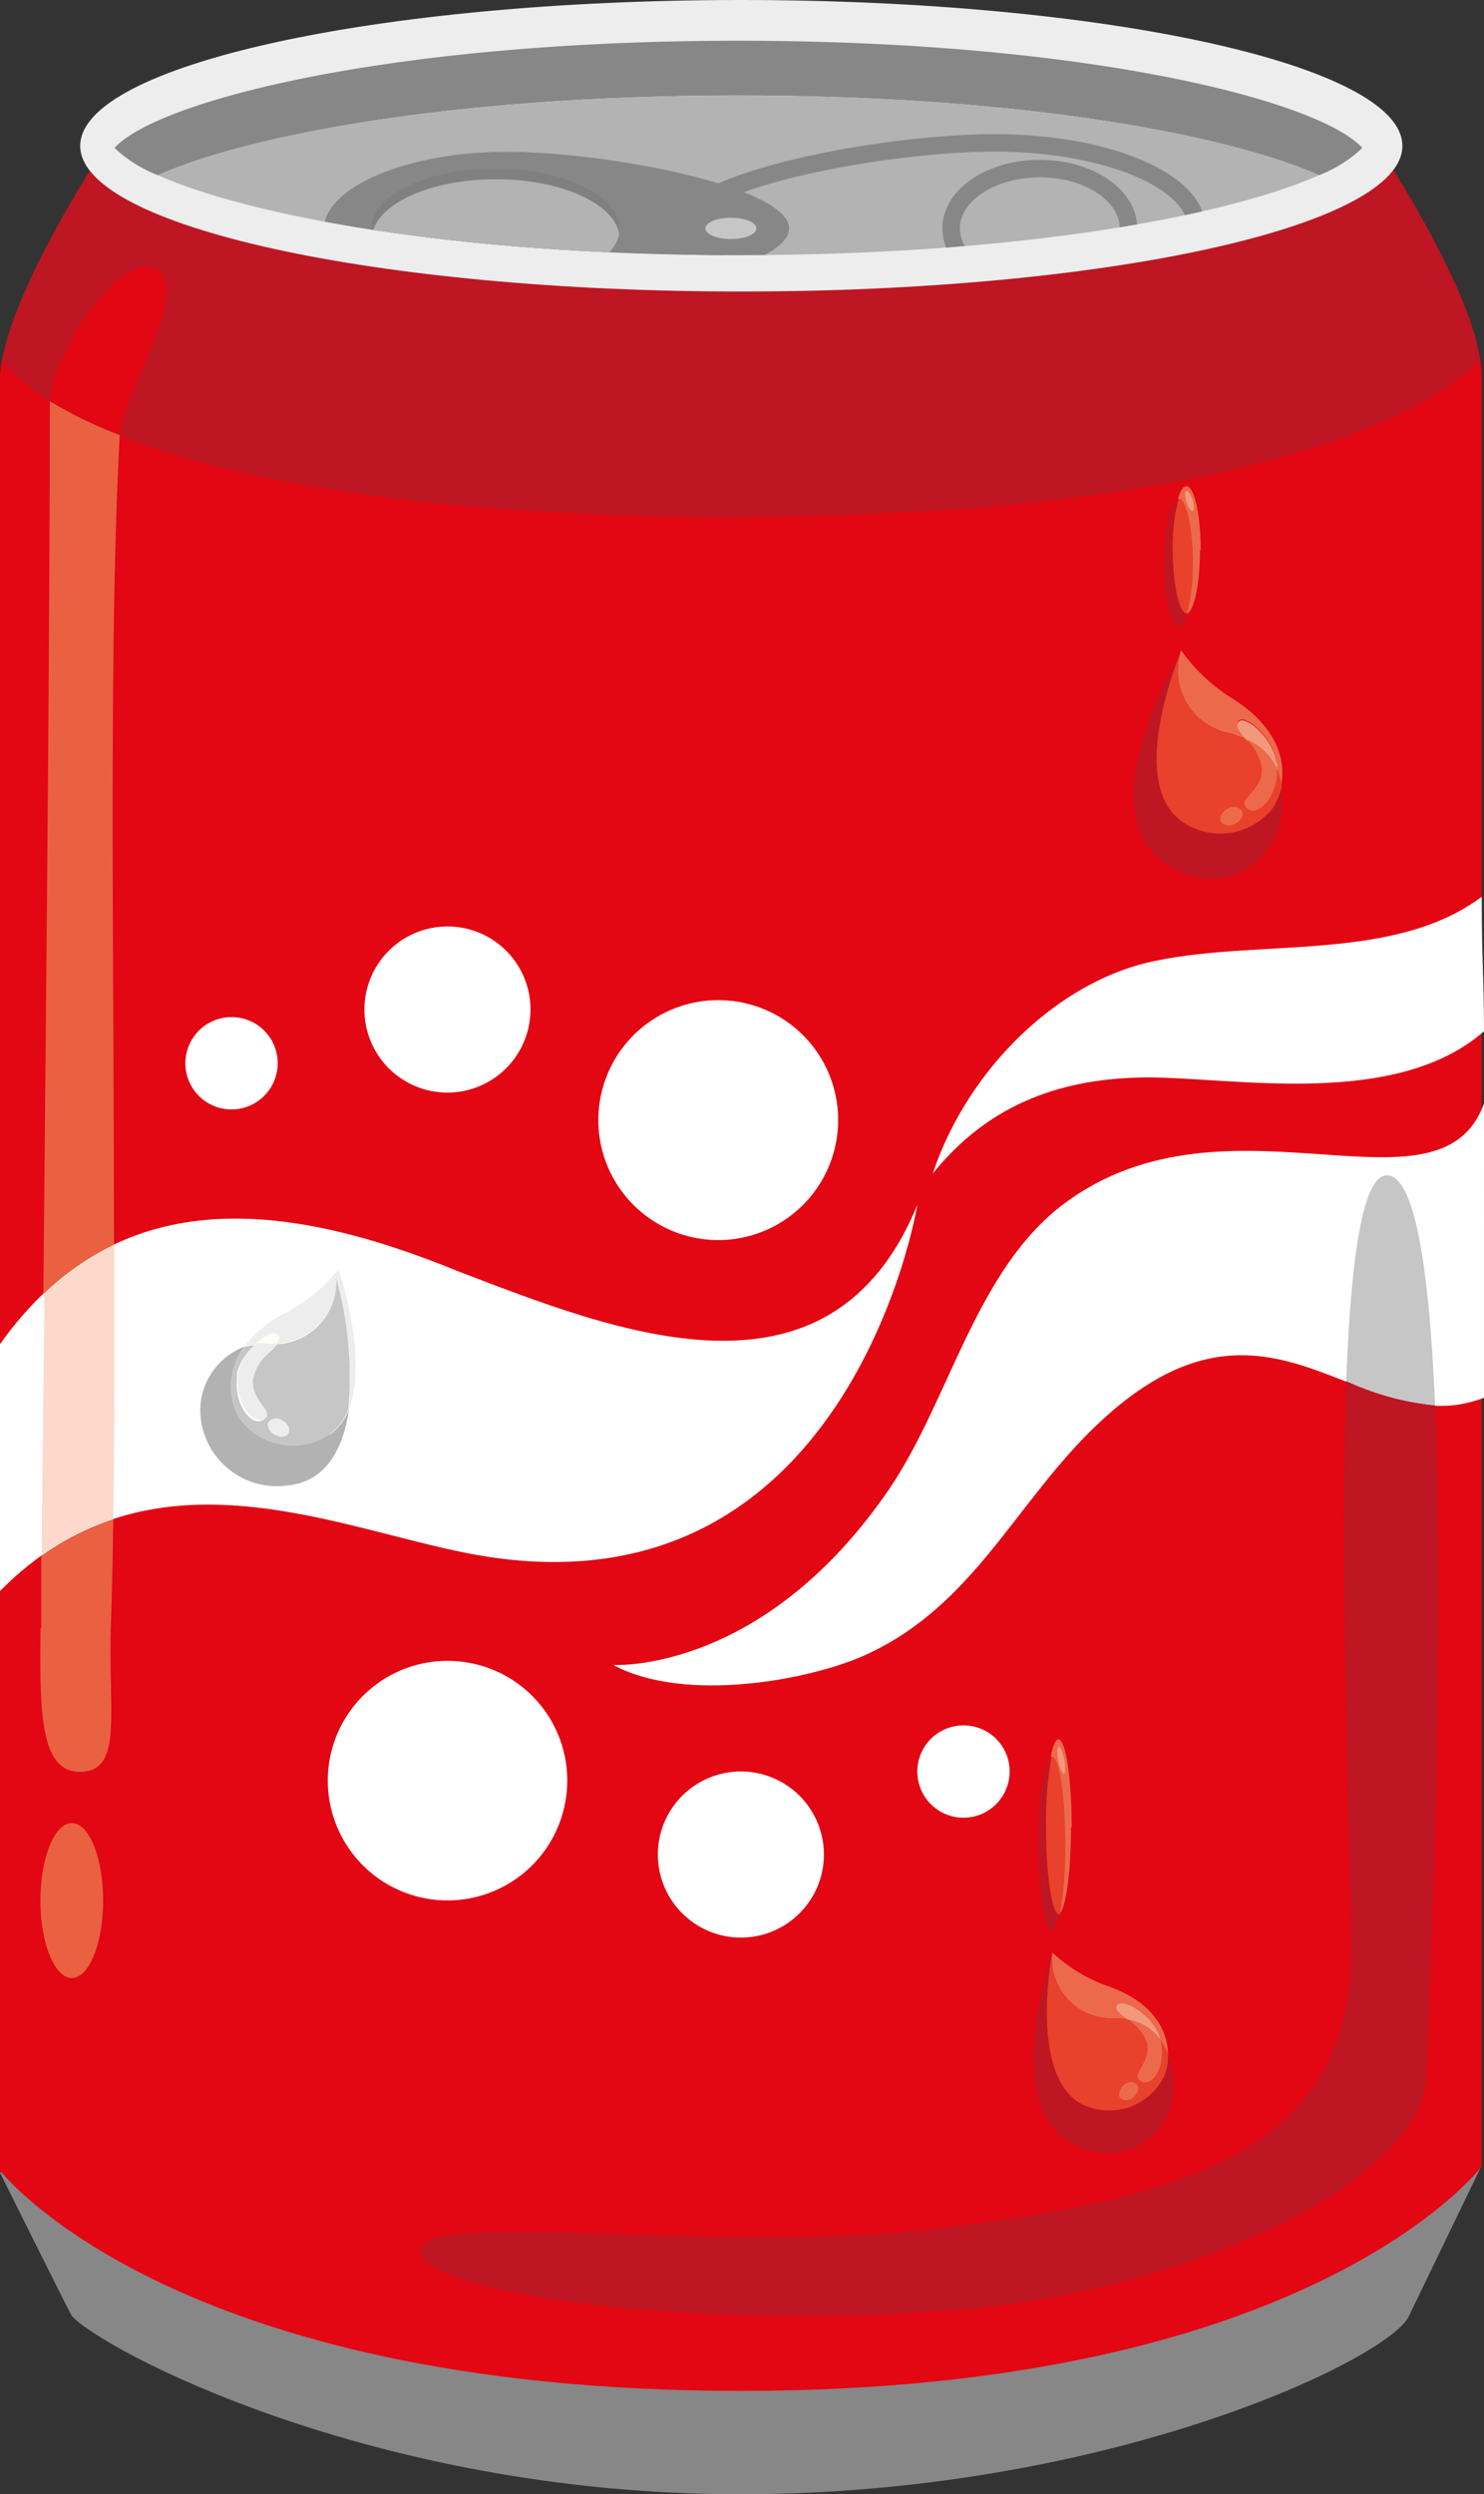 <svg id="Layer_1" data-name="Layer 1" xmlns="http://www.w3.org/2000/svg" xmlns:xlink="http://www.w3.org/1999/xlink" viewBox="0 0 84.91 142.62">
  <rect x="0" y="0" width="84.91" height="142.62" fill="#333333" stroke="none"/>
  <defs>
    <clipPath id="clip-path" transform="translate(-56.76 -27.9)">
      <path d="M132.23,37.92c-5.13-2.28-16.87-4.56-33.22-4.56S70.92,35.64,65.8,37.92C70.92,40.2,82.67,42.49,99,42.49s28.09-2.29,33.22-4.57" fill="none"/>
    </clipPath>
  </defs>
  <title>30-fizzypop</title>
  <g>
    <path d="M99.15,145.85c-34.89,0-42.39,6.29-42.39,6.29s4,8.06,4.11,8.19c1.63,1.87,17.11,10.2,38.23,10.2,20.74,0,36.6-7.49,38.21-10.06l4.23-8.75s-11.49-5.87-42.39-5.87" transform="translate(-56.76 -27.9)" fill="#878787"/>
    <path d="M62.75,36.33s-6,9-6,13.37V152s9.67,12.62,42.39,12.62,42.39-12.83,42.39-12.83V49.42c0-4.53-6.41-13.92-6.41-13.92l-72.38.83" transform="translate(-56.76 -27.9)" fill="#e30613"/>
    <path d="M99.15,57.43c33.5,0,41.7-8.15,42.3-9-.61-3.77-4.17-9.58-5.66-11.9l-.24-.17H62.75s-5,7.46-5.86,12.11c.65,1.17,7.52,9,42.26,9" transform="translate(-56.76 -27.9)" fill="#be1622"/>
    <path d="M137,36.24c0,4.6-16.94,8.33-37.83,8.33s-37.82-3.73-37.82-8.33S78.26,27.9,99.15,27.9,137,31.64,137,36.24" transform="translate(-56.76 -27.9)" fill="#ededed"/>
    <path d="M132.23,37.92a7.63,7.63,0,0,0,2.48-1.56c-2.39-2.65-15.55-6.13-35.7-6.13s-33.31,3.48-35.7,6.13a7.69,7.69,0,0,0,2.49,1.56c5.12-2.28,16.87-4.56,33.21-4.56s28.09,2.28,33.22,4.56" transform="translate(-56.76 -27.9)" fill="#878787"/>
    <path d="M132.23,37.92c-5.13-2.28-16.87-4.56-33.22-4.56S70.92,35.64,65.8,37.92C70.92,40.2,82.67,42.49,99,42.49s28.09-2.29,33.22-4.57" transform="translate(-56.76 -27.9)" fill="#b3b3b3"/>
    <path d="M62.66,136.58c0,2.45-.8,4.43-1.79,4.43s-1.8-2-1.8-4.43.8-4.43,1.8-4.43,1.79,2,1.79,4.43" transform="translate(-56.76 -27.9)" fill="#e96141"/>
    <path d="M109.25,96.79c-5,12.2-17.25,7.26-26.29,3.8-10-4.09-19.57-5.13-26.2,4.17v14.12c8.52-8.61,18.95-3.67,26.81-2.15,21.75,4.21,25.68-19.94,25.68-19.94" transform="translate(-56.76 -27.9)" fill="#fff"/>
    <path d="M141.54,79.18c-5,3.73-12.57,2.41-18.6,3.65-5.64,1.1-10.85,6.26-12.81,12.18,3.31-4.12,7.6-5.48,12.3-5.5,4.94,0,14.19,1.79,19.24-2.64,0-3.15-.13-3.86-.13-7.69" transform="translate(-56.76 -27.9)" fill="#fff"/>
    <path d="M104.67,92.74a6.86,6.86,0,1,1-6-7.6,6.85,6.85,0,0,1,6,7.6" transform="translate(-56.76 -27.9)" fill="#fff"/>
    <path d="M89.17,130.51a6.85,6.85,0,1,1-6-7.59,6.84,6.84,0,0,1,6,7.59" transform="translate(-56.76 -27.9)" fill="#fff"/>
    <path d="M87.08,86.17a4.75,4.75,0,1,1-4.17-5.26,4.74,4.74,0,0,1,4.17,5.26" transform="translate(-56.76 -27.9)" fill="#fff"/>
    <path d="M103.87,134.49a4.75,4.75,0,1,1-4.17-5.26,4.75,4.75,0,0,1,4.17,5.26" transform="translate(-56.76 -27.9)" fill="#fff"/>
    <path d="M72.63,89a2.64,2.64,0,1,1-2.31-2.92A2.63,2.63,0,0,1,72.63,89" transform="translate(-56.76 -27.9)" fill="#fff"/>
    <path d="M114.51,129.5a2.64,2.64,0,1,1-2.32-2.92,2.63,2.63,0,0,1,2.32,2.92" transform="translate(-56.76 -27.9)" fill="#fff"/>
    <path d="M141.67,91c-2.6,7.16-15.16-1.52-24.51,6.11C112.49,101,111,108.07,107.67,113c-7.17,10.53-15.61,10.11-15.82,10.11,4.12,2.22,11.39.85,14.55-.63,5.91-2.74,8.32-8.31,12.66-12.65,10.2-10.2,15.32.78,22.61-2V91" transform="translate(-56.76 -27.9)" fill="#fff"/>
    <g clip-path="url(#clip-path)">
      <path d="M113.67,45.77c-6.39,0-17.89-2.17-17.89-4.85s11.5-4.85,17.89-4.85,11.55,2.17,11.55,4.85S120.05,45.77,113.67,45.77Z" transform="translate(-56.76 -27.9)" fill="none" stroke="#878787" stroke-miterlimit="10"/>
      <path d="M85.75,36.58c5.76,0,16.16,2,16.16,4.38s-10.4,4.38-16.16,4.38S75.3,43.38,75.3,41,80,36.58,85.75,36.58" transform="translate(-56.76 -27.9)" fill="#878787"/>
      <path d="M85.13,38.15c3.71,0,6.74,1.37,7.06,3.12a1.65,1.65,0,0,0,0-.31c0-1.89-3.18-3.42-7.1-3.42S78,39.07,78,41a1.63,1.63,0,0,0,0,.31c.32-1.75,3.36-3.12,7.06-3.12" transform="translate(-56.76 -27.9)" fill="gray"/>
      <path d="M85.13,44.38c3.71,0,6.74-1.37,7.06-3.11-.32-1.75-3.35-3.12-7.06-3.12s-6.74,1.37-7.06,3.12c.32,1.74,3.36,3.11,7.06,3.11" transform="translate(-56.76 -27.9)" fill="#b3b3b3"/>
      <path d="M116.26,37.54c2.8,0,5.07,1.53,5.07,3.42s-2.27,3.42-5.07,3.42-5.08-1.53-5.08-3.42S113.45,37.54,116.26,37.54Z" transform="translate(-56.76 -27.9)" fill="none" stroke="#878787" stroke-miterlimit="10"/>
      <path d="M98.58,40.35c.81,0,1.46.27,1.46.61s-.65.61-1.46.61-1.46-.27-1.46-.61.65-.61,1.46-.61" transform="translate(-56.76 -27.9)" fill="#c6c6c6"/>
    </g>
    <path d="M129.59,74.1a3.82,3.82,0,0,1-5.35.67c-3-2.39.13-9.64.13-9.64s-5.92,9.73-.36,12.47a4.07,4.07,0,0,0,6.07-3.07,6.88,6.88,0,0,0,0-1.67,3.62,3.62,0,0,1-.51,1.24" transform="translate(-56.76 -27.9)" fill="#be1622"/>
    <path d="M127.35,69.94a5.68,5.68,0,0,1,.73.24c-.35-.39-.64-.7-.5-1,.31-.58,2,.83,2.22,2.27,0,.13,0,.26,0,.39a4.36,4.36,0,0,1,.26,1c.28-1.4-.16-3.34-2.79-5a10,10,0,0,1-2.94-2.77,3.69,3.69,0,0,0,3,4.81" transform="translate(-56.76 -27.9)" fill="#ed694b"/>
    <path d="M124.24,74.77a3.82,3.82,0,0,0,5.35-.67,3.62,3.62,0,0,0,.51-1.24,4.36,4.36,0,0,0-.26-1c0,1.59-1.17,2.72-1.74,2.23s.9-1,.85-2.26a2.83,2.83,0,0,0-.87-1.68,5.68,5.68,0,0,0-.73-.24,3.69,3.69,0,0,1-3-4.81s-3.09,7.25-.13,9.64" transform="translate(-56.76 -27.9)" fill="#e8412c"/>
    <path d="M129.8,71.5c-.21-1.44-1.91-2.85-2.22-2.27-.14.25.15.56.5,1a3.2,3.2,0,0,1,1.76,1.71c0-.13,0-.26,0-.39" transform="translate(-56.76 -27.9)" fill="#f3997b"/>
    <path d="M128.08,70.18a2.83,2.83,0,0,1,.87,1.68c.05,1.29-1.47,1.73-.85,2.26s1.77-.64,1.74-2.23a3.2,3.2,0,0,0-1.76-1.71" transform="translate(-56.76 -27.9)" fill="#ed694b"/>
    <path d="M127.83,74.29c.11.24-.07.56-.4.72s-.71.09-.82-.15.07-.56.41-.72a.59.59,0,0,1,.81.15" transform="translate(-56.76 -27.9)" fill="#ed694b"/>
    <path d="M123.38,146.61a3.51,3.51,0,0,1-4.68,1.63c-3.13-1.58-1.73-8.69-1.73-8.69s-3.47,9.88,2.06,11.28a3.74,3.74,0,0,0,4.87-3.92,6.5,6.5,0,0,0-.31-1.51,3.09,3.09,0,0,1-.21,1.21" transform="translate(-56.76 -27.9)" fill="#be1622"/>
    <path d="M120.57,143.31a3.13,3.13,0,0,1,.7.08c-.39-.29-.71-.52-.64-.77.17-.58,2,.37,2.44,1.62a1.46,1.46,0,0,1,.1.34,3.54,3.54,0,0,1,.42.82c0-1.31-.77-3-3.45-3.93a9.06,9.06,0,0,1-3.17-1.92,3.4,3.4,0,0,0,3.6,3.76" transform="translate(-56.76 -27.9)" fill="#ed694b"/>
    <path d="M118.7,148.24a3.51,3.51,0,0,0,4.68-1.63,3.09,3.09,0,0,0,.21-1.21,3.54,3.54,0,0,0-.42-.82c.34,1.42-.53,2.67-1.13,2.34s.62-1,.34-2.2a2.57,2.57,0,0,0-1.11-1.33,3.13,3.13,0,0,0-.7-.08,3.4,3.4,0,0,1-3.6-3.76s-1.4,7.11,1.73,8.69" transform="translate(-56.76 -27.9)" fill="#e8412c"/>
    <path d="M123.07,144.24c-.46-1.25-2.27-2.2-2.44-1.62-.07.25.25.48.64.77a2.86,2.86,0,0,1,1.9,1.19,1.46,1.46,0,0,0-.1-.34" transform="translate(-56.76 -27.9)" fill="#f3997b"/>
    <path d="M121.27,143.39a2.57,2.57,0,0,1,1.11,1.33c.28,1.15-1,1.84-.34,2.2s1.47-.92,1.13-2.34a2.86,2.86,0,0,0-1.9-1.19" transform="translate(-56.76 -27.9)" fill="#ed694b"/>
    <path d="M121.83,147.12c.15.19,0,.52-.23.72a.54.54,0,0,1-.76,0c-.14-.19,0-.51.23-.72s.62-.21.76,0" transform="translate(-56.76 -27.9)" fill="#ed694b"/>
    <path d="M75.59,109.92a3.75,3.75,0,0,1-5.18-1,3.54,3.54,0,0,1-.4-1.25,3.8,3.8,0,0,1,.75-2.77,3.92,3.92,0,0,0-2.54,3.51,4.38,4.38,0,0,0,5,4.43c2.29-.22,3.21-2.26,3.51-4.35a3.18,3.18,0,0,1-1.1,1.45" transform="translate(-56.76 -27.9)" fill="#b2b2b2"/>
    <path d="M76.12,100.5a9.74,9.74,0,0,1-3.06,2.5,6.47,6.47,0,0,0-2.3,1.88,2.85,2.85,0,0,1,.44-.09h.14c.58-.56,1.22-.83,1.37-.5.06.14,0,.28-.12.44A3.58,3.58,0,0,0,76,101a20.86,20.86,0,0,1,.71,7.52c1.18-2.92-.57-8-.57-8" transform="translate(-56.76 -27.9)" fill="#ededed"/>
    <path d="M76,101a3.58,3.58,0,0,1-3.39,3.77,4.29,4.29,0,0,1-.43.46,2.78,2.78,0,0,0-1,1.57c-.13,1.26,1.32,1.79.68,2.27s-1.68-.75-1.54-2.29c0-.13,0-.25,0-.38a3.25,3.25,0,0,1,1-1.57H71.2a2.85,2.85,0,0,0-.44.09,3.8,3.8,0,0,0-.75,2.77,3.54,3.54,0,0,0,.4,1.25,3.75,3.75,0,0,0,5.18,1,3.18,3.18,0,0,0,1.1-1.45A20.86,20.86,0,0,0,76,101" transform="translate(-56.76 -27.9)" fill="#c6c6c6"/>
    <path d="M72.59,104.72c.12-.16.18-.3.12-.44-.15-.33-.79-.06-1.37.5a3.91,3.91,0,0,1,.61,0,4.42,4.42,0,0,0,.64,0" transform="translate(-56.76 -27.9)" fill="#fffef7"/>
    <path d="M70.38,106.35c0,.13,0,.25,0,.38-.14,1.54,1,2.73,1.54,2.29s-.81-1-.68-2.27a2.78,2.78,0,0,1,1-1.57,4.29,4.29,0,0,0,.43-.46,4.42,4.42,0,0,1-.64,0,3.91,3.91,0,0,0-.61,0,3.25,3.25,0,0,0-1,1.57" transform="translate(-56.76 -27.9)" fill="#ededed"/>
    <path d="M73.25,109.76a.54.54,0,0,1-.74.2c-.32-.12-.51-.41-.42-.65a.57.57,0,0,1,.75-.2c.32.12.51.41.41.65" transform="translate(-56.76 -27.9)" fill="#ed694b"/>
    <path d="M72.12,109.22c-.12.23,0,.55.35.73s.68.13.8-.09,0-.55-.35-.73a.58.58,0,0,0-.8.09" transform="translate(-56.76 -27.9)" fill="#ededed"/>
    <path d="M123.82,59.35a10.63,10.63,0,0,1,.34-2.93c-.43.11-.78,1.7-.78,3.64s.37,3.65.82,3.65c.19,0,.35-.27.49-.72h0c-.45,0-.82-1.64-.82-3.65" transform="translate(-56.76 -27.9)" fill="#be1622"/>
    <path d="M125.46,59.35c0-2-.36-3.65-.82-3.65-.18,0-.35.27-.48.72h0c.45,0,.82,1.63.82,3.65a11.09,11.09,0,0,1-.33,2.93c.43-.11.77-1.7.77-3.64" transform="translate(-56.76 -27.9)" fill="#ed694b"/>
    <path d="M124.2,56.41h0a10.63,10.63,0,0,0-.34,2.93c0,2,.37,3.65.82,3.65h0a11.09,11.09,0,0,0,.33-2.93c0-2-.37-3.65-.82-3.65" transform="translate(-56.76 -27.9)" fill="#e8412c"/>
    <path d="M125,56.49c.1.31.09.59,0,.63s-.26-.21-.36-.52-.09-.6,0-.63.26.2.35.52" transform="translate(-56.76 -27.9)" fill="#f3997b"/>
    <path d="M116.57,132.36a21.13,21.13,0,0,1,.31-4c-.4.15-.71,2.3-.71,4.94s.34,5,.75,5c.17,0,.32-.37.45-1l-.05,0c-.41,0-.75-2.22-.75-5" transform="translate(-56.76 -27.9)" fill="#be1622"/>
    <path d="M118.08,132.36c0-2.73-.34-5-.76-5-.16,0-.32.36-.44,1l0,0c.42,0,.75,2.22.75,5a22.17,22.17,0,0,1-.3,4c.39-.14.71-2.3.71-4.94" transform="translate(-56.76 -27.9)" fill="#ed694b"/>
    <path d="M116.92,128.37l0,0a21.13,21.13,0,0,0-.31,4c0,2.74.34,5,.75,5l.05,0a22.17,22.17,0,0,0,.3-4c0-2.74-.33-5-.75-5" transform="translate(-56.76 -27.9)" fill="#e8412c"/>
    <path d="M117.65,128.48c.08.43.08.81,0,.85s-.24-.27-.33-.7-.09-.81,0-.85.24.27.33.7" transform="translate(-56.76 -27.9)" fill="#f3997b"/>
    <path d="M59.28,101.87a15.41,15.41,0,0,1,4-2.79c0-16.46-.31-34.55.33-46.3a24.71,24.71,0,0,1-4-1.94c0,12.69-.2,33.12-.37,51" transform="translate(-56.76 -27.9)" fill="#e96141"/>
    <path d="M59.08,121c-.06,4.91,0,8.22,2.25,8.22,2.48,0,1.62-3.33,1.77-8.22.07-2,.11-4,.14-6.19a15.3,15.3,0,0,0-4.12,2.1c0,1.41,0,2.78,0,4.09" transform="translate(-56.76 -27.9)" fill="#e96141"/>
    <path d="M133.79,106.87c-.43,11.32.27,27.44.27,32.55,0,11.88-10.22,14.13-22.88,15.82s-30.36-1.13-30.36,1.36,15.74,4.54,30.36,3.41,27.28-7.89,27.2-13.5c0-1.31,1.14-23.46.49-38.25a15.8,15.8,0,0,1-5.08-1.39" transform="translate(-56.76 -27.9)" fill="#be1622"/>
    <path d="M59.12,116.89a15.3,15.3,0,0,1,4.12-2.1c.07-4.85.08-10.18.06-15.71a15.41,15.41,0,0,0-4,2.79c-.05,5.32-.11,10.42-.16,15" transform="translate(-56.76 -27.9)" fill="#fcd9ca"/>
    <path d="M136.11,95.11c-1.42,0-2.07,5-2.32,11.76a15.8,15.8,0,0,0,5.08,1.39c-.32-7.53-1.11-13.15-2.76-13.15" transform="translate(-56.76 -27.9)" fill="#c6c6c6"/>
    <path d="M65.79,43.37c-2-1.47-6.13,4.93-6.14,7.32v.15a24.71,24.71,0,0,0,4,1.94h0c.13-2.41,3.95-8.1,2.16-9.41" transform="translate(-56.76 -27.9)" fill="#e30613"/>
  </g>
</svg>
